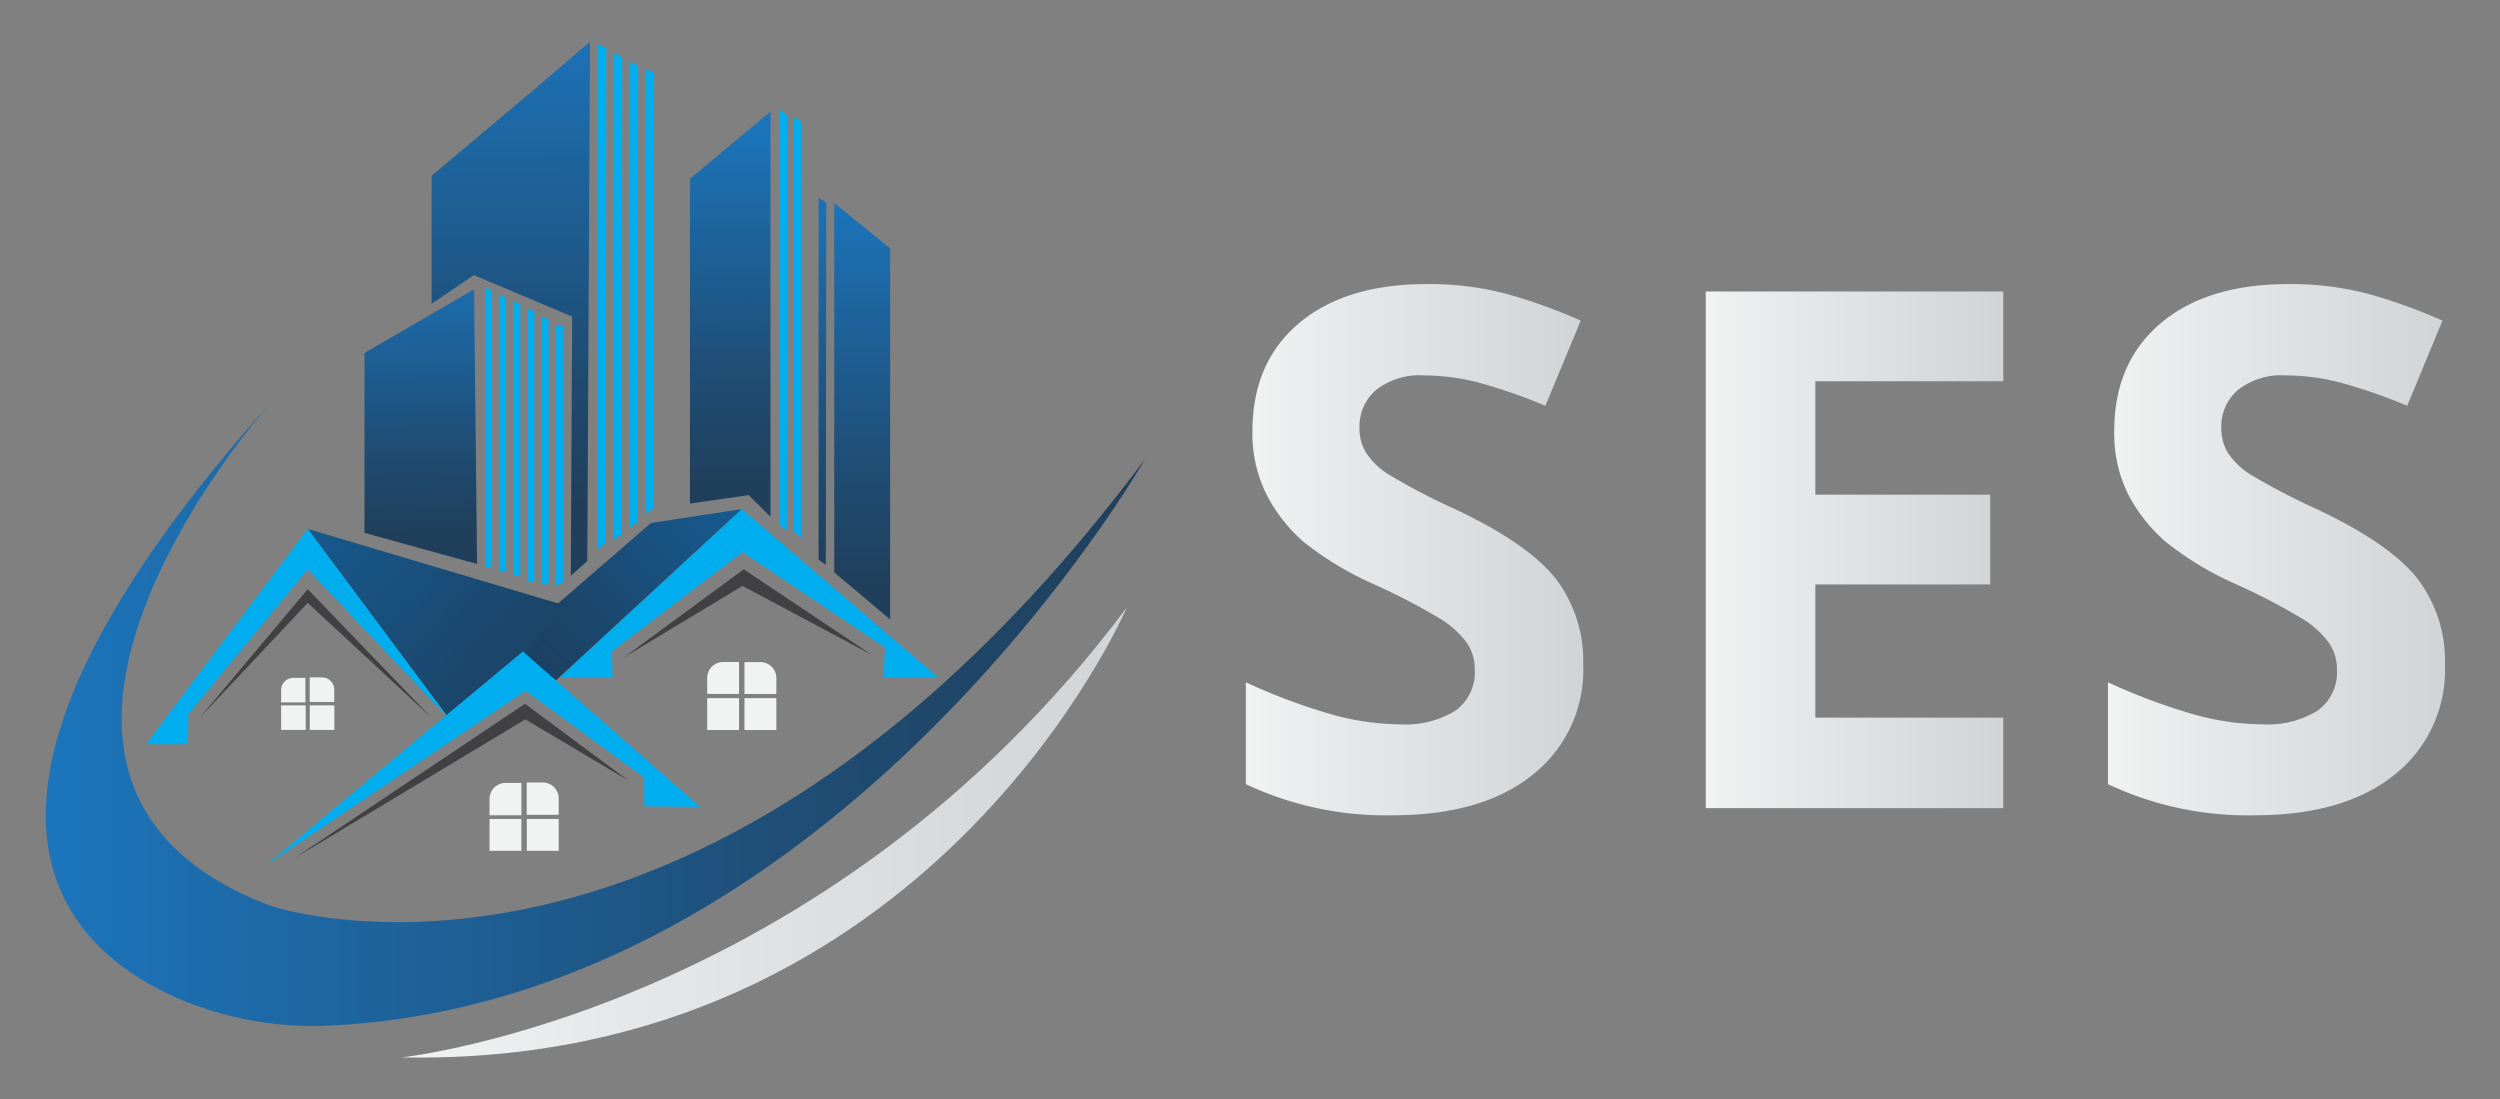 <svg id="Layer_1" data-name="Layer 1" xmlns="http://www.w3.org/2000/svg" xmlns:xlink="http://www.w3.org/1999/xlink" viewBox="0 0 272.91 120">
  <rect x="0" y="0" width="272.91" height="120" fill="#808080" stroke="none"/>
  <defs>
    <style>
      .cls-1 {
        fill: url(#linear-gradient);
      }

      .cls-2 {
        fill: url(#linear-gradient-2);
      }

      .cls-3 {
        fill: #00aeef;
      }

      .cls-4 {
        fill: #414042;
      }

      .cls-5 {
        fill: url(#linear-gradient-3);
      }

      .cls-6 {
        fill: #f1f2f2;
      }

      .cls-7 {
        fill: url(#linear-gradient-4);
      }

      .cls-8 {
        fill: url(#linear-gradient-5);
      }

      .cls-9 {
        fill: url(#linear-gradient-6);
      }

      .cls-10 {
        fill: url(#linear-gradient-7);
      }

      .cls-11 {
        fill: url(#linear-gradient-8);
      }

      .cls-12 {
        fill: url(#linear-gradient-9);
      }

      .cls-13 {
        fill: url(#linear-gradient-10);
      }

      .cls-14 {
        fill: url(#linear-gradient-11);
      }

      .cls-15 {
        fill: url(#linear-gradient-12);
      }
    </style>
    <linearGradient id="linear-gradient" x1="5" y1="77.95" x2="125" y2="77.95" gradientUnits="userSpaceOnUse">
      <stop offset="0" stop-color="#1c75bc"/>
      <stop offset="0.17" stop-color="#1d6baa"/>
      <stop offset="0.73" stop-color="#1f4b71"/>
      <stop offset="1" stop-color="#203f5b"/>
    </linearGradient>
    <linearGradient id="linear-gradient-2" x1="43.87" y1="90.88" x2="122.95" y2="90.88" gradientUnits="userSpaceOnUse">
      <stop offset="0" stop-color="#f1f2f2"/>
      <stop offset="0.28" stop-color="#e7e8e9"/>
      <stop offset="1" stop-color="#d1d3d4"/>
    </linearGradient>
    <linearGradient id="linear-gradient-3" x1="81.8" y1="49.92" x2="52.14" y2="79.44" gradientUnits="userSpaceOnUse">
      <stop offset="0" stop-color="#165f98"/>
      <stop offset="0.63" stop-color="#1b456a"/>
      <stop offset="1" stop-color="#1d3954"/>
    </linearGradient>
    <linearGradient id="linear-gradient-4" x1="30.53" y1="49.66" x2="69.24" y2="85.17" xlink:href="#linear-gradient-3"/>
    <linearGradient id="linear-gradient-5" x1="79.56" y1="13.73" x2="79.85" y2="52.83" xlink:href="#linear-gradient"/>
    <linearGradient id="linear-gradient-6" x1="94.12" y1="21.47" x2="94.12" y2="64.15" xlink:href="#linear-gradient"/>
    <linearGradient id="linear-gradient-7" x1="89.8" y1="19.63" x2="89.71" y2="62.31" xlink:href="#linear-gradient"/>
    <linearGradient id="linear-gradient-8" x1="55.71" y1="2.02" x2="55.9" y2="55.16" xlink:href="#linear-gradient"/>
    <linearGradient id="linear-gradient-9" x1="45.55" y1="27.36" x2="45.94" y2="58.14" xlink:href="#linear-gradient"/>
    <linearGradient id="linear-gradient-10" x1="136.07" y1="60" x2="172.83" y2="60" xlink:href="#linear-gradient-2"/>
    <linearGradient id="linear-gradient-11" x1="186.21" y1="60.02" x2="218.69" y2="60.02" xlink:href="#linear-gradient-2"/>
    <linearGradient id="linear-gradient-12" x1="230.14" y1="60" x2="266.9" y2="60" xlink:href="#linear-gradient-2"/>
  </defs>
  <g>
    <path class="cls-1" d="M29.5,44s-36.48,41,0,54.87c0,0,47,16.2,95.5-48.76,0,0-33.58,58.89-88.62,61.83a37.62,37.62,0,0,1-16.68-2.84C6.49,103.44-9.38,87.58,29.5,44Z"/>
    <path class="cls-2" d="M43.87,115.43S90,110.48,123,66.32C123,66.32,101.59,116.54,43.87,115.43Z"/>
    <polygon class="cls-3" points="96.45 74.01 102.46 74.01 80.97 55.57 60.99 74.01 66.87 74.01 66.8 71.11 81.05 60.27 96.6 70.69 96.45 74.01"/>
    <polygon class="cls-4" points="68.1 71.77 81.19 62.15 95.15 71.48 81.05 63.96 68.1 71.77"/>
    <polygon class="cls-5" points="60.99 65.81 71.06 57.09 80.97 55.57 60.68 74.28 56.82 71.45 60.99 65.81"/>
    <g>
      <path class="cls-6" d="M78.94,72.27h1.74a0,0,0,0,1,0,0v3.48a0,0,0,0,1,0,0H77.2a0,0,0,0,1,0,0V74A1.74,1.74,0,0,1,78.94,72.27Z"/>
      <path class="cls-6" d="M81.27,72.27h3.48a0,0,0,0,1,0,0v3.48a0,0,0,0,1,0,0H83A1.74,1.74,0,0,1,81.27,74V72.27A0,0,0,0,1,81.27,72.27Z" transform="translate(166.02 148.03) rotate(180)"/>
      <rect class="cls-6" x="77.2" y="76.21" width="3.48" height="3.48"/>
      <rect class="cls-6" x="81.27" y="76.21" width="3.48" height="3.48"/>
    </g>
    <polygon class="cls-7" points="33.59 57.74 61.8 66.13 49.94 79.69 33.59 57.74"/>
    <polygon class="cls-3" points="20.5 81.25 15.94 81.25 33.59 57.74 49.07 78.52 33.59 62.15 20.57 77.95 20.5 81.25"/>
    <polygon class="cls-4" points="21.8 78.36 33.59 64.32 47.12 78.36 33.59 65.81 21.8 78.36"/>
    <g>
      <path class="cls-6" d="M32,74h1.34a0,0,0,0,1,0,0v2.68a0,0,0,0,1,0,0H30.69a0,0,0,0,1,0,0V75.32A1.34,1.34,0,0,1,32,74Z"/>
      <path class="cls-6" d="M33.82,74H36.5a0,0,0,0,1,0,0v2.68a0,0,0,0,1,0,0H35.16a1.34,1.34,0,0,1-1.34-1.34V74A0,0,0,0,1,33.82,74Z" transform="translate(70.31 150.63) rotate(180)"/>
      <rect class="cls-6" x="30.69" y="77" width="2.68" height="2.68"/>
      <rect class="cls-6" x="33.82" y="77" width="2.68" height="2.68"/>
    </g>
    <g>
      <polygon class="cls-3" points="29.08 94.43 57.08 71.11 76.4 88.08 70.34 88.03 70.31 84.88 57.37 75.41 29.08 94.43"/>
      <polygon class="cls-4" points="32.18 93.66 57.31 76.83 68.64 85.24 57.35 78.53 32.18 93.66"/>
      <g>
        <path class="cls-6" d="M55.18,85.47h1.74a0,0,0,0,1,0,0V89a0,0,0,0,1,0,0H53.44a0,0,0,0,1,0,0V87.21A1.74,1.74,0,0,1,55.18,85.47Z"/>
        <path class="cls-6" d="M57.51,85.47H61a0,0,0,0,1,0,0V89a0,0,0,0,1,0,0H59.25a1.74,1.74,0,0,1-1.74-1.74V85.47A0,0,0,0,1,57.51,85.47Z" transform="translate(118.5 174.42) rotate(180)"/>
        <rect class="cls-6" x="53.44" y="89.4" width="3.48" height="3.48"/>
        <rect class="cls-6" x="57.51" y="89.4" width="3.48" height="3.48"/>
      </g>
    </g>
    <g>
      <polygon class="cls-8" points="84.11 12.18 84.11 56.41 81.73 54.05 75.32 54.97 75.32 19.51 84.11 12.18"/>
      <polygon class="cls-3" points="85.1 57.27 85.89 57.92 85.94 12.59 85.1 11.96 85.1 57.27"/>
      <polygon class="cls-3" points="86.65 58.05 87.44 58.69 87.49 13.36 86.65 12.73 86.65 58.05"/>
    </g>
    <g>
      <polygon class="cls-9" points="97.17 67.62 91.07 62.48 91.07 22.17 97.17 27.11 97.17 67.62"/>
      <polygon class="cls-10" points="89.36 61.09 90.15 61.66 90.2 22.13 89.36 21.58 89.36 61.09"/>
    </g>
    <g>
      <polygon class="cls-11" points="64.41 4.55 64.11 61.25 62.31 62.85 62.45 36.2 62.46 34.56 51.73 30.03 47.12 33.16 47.12 19.19 58.49 9.61 64.41 4.55"/>
      <polygon class="cls-3" points="66.13 59.28 65.22 59.98 65.22 4.78 66.19 5.28 66.13 59.28"/>
      <polygon class="cls-3" points="67.87 58.32 66.96 59 66.96 5.77 67.93 6.25 67.87 58.32"/>
      <polygon class="cls-3" points="69.61 56.99 68.7 57.64 68.7 6.74 69.67 7.19 69.61 56.99"/>
      <polygon class="cls-3" points="71.35 55.48 70.44 56.09 70.44 7.51 71.41 7.95 71.35 55.48"/>
    </g>
    <g>
      <polygon class="cls-12" points="52.08 61.57 39.79 58.17 39.79 38.53 51.75 31.58 52.08 61.57"/>
      <polygon class="cls-3" points="53.7 61.88 52.96 61.88 52.96 31.38 53.7 31.73 53.7 61.88"/>
      <polygon class="cls-3" points="55.25 62.37 54.51 62.37 54.51 32.15 55.25 32.51 55.25 62.37"/>
      <polygon class="cls-3" points="56.8 62.85 56.06 62.85 56.06 32.89 56.8 33.23 56.8 62.85"/>
      <polygon class="cls-3" points="58.34 63.54 57.61 63.54 57.61 33.66 58.34 34.01 58.34 63.54"/>
      <polygon class="cls-3" points="59.89 63.79 59.16 63.79 59.16 34.56 59.89 34.9 59.89 63.79"/>
      <polygon class="cls-3" points="61.45 63.57 60.62 63.97 60.62 35.57 61.45 35.57 61.45 63.57"/>
    </g>
  </g>
  <g>
    <path class="cls-13" d="M172.83,72.56a14.56,14.56,0,0,1-5.5,12Q161.84,89,152,89a35.82,35.82,0,0,1-16-3.4V74.48a64.63,64.63,0,0,0,9.66,3.59,28.37,28.37,0,0,0,7.23,1,10.3,10.3,0,0,0,6-1.5,5.14,5.14,0,0,0,2.1-4.47,5,5,0,0,0-.92-3,10.39,10.39,0,0,0-2.72-2.48,70.86,70.86,0,0,0-7.31-3.82,34.83,34.83,0,0,1-7.76-4.67A17.4,17.4,0,0,1,138.27,54a14.83,14.83,0,0,1-1.55-6.94q0-7.48,5.08-11.77t14-4.28a33.31,33.31,0,0,1,8.39,1A58.58,58.58,0,0,1,172.56,35l-3.86,9.3a57.58,57.58,0,0,0-7.46-2.58,24,24,0,0,0-5.81-.74,7.67,7.67,0,0,0-5.21,1.59,5.2,5.2,0,0,0-1.81,4.12,5.08,5.08,0,0,0,.73,2.76,8.1,8.1,0,0,0,2.34,2.28,71.19,71.19,0,0,0,7.58,3.95q7.91,3.78,10.84,7.58A14.82,14.82,0,0,1,172.83,72.56Z"/>
    <path class="cls-14" d="M218.69,88.22H186.21V31.82h32.48v9.8H198.17V54h19.09v9.8H198.17V78.34h20.52Z"/>
    <path class="cls-15" d="M266.9,72.56a14.58,14.58,0,0,1-5.49,12Q255.91,89,246.11,89a35.85,35.85,0,0,1-16-3.4V74.48a65.09,65.09,0,0,0,9.67,3.59,28.25,28.25,0,0,0,7.23,1,10.34,10.34,0,0,0,6-1.5,5.14,5.14,0,0,0,2.1-4.47,5,5,0,0,0-.93-3,10.23,10.23,0,0,0-2.72-2.48,68.7,68.7,0,0,0-7.31-3.82,34.73,34.73,0,0,1-7.75-4.67A17.59,17.59,0,0,1,232.34,54a14.83,14.83,0,0,1-1.54-6.94q0-7.48,5.07-11.77t14-4.28a33.25,33.25,0,0,1,8.39,1A57.73,57.73,0,0,1,266.63,35l-3.85,9.3a57.13,57.13,0,0,0-7.47-2.58,23.9,23.9,0,0,0-5.8-.74,7.66,7.66,0,0,0-5.21,1.59,5.2,5.2,0,0,0-1.81,4.12,5.08,5.08,0,0,0,.73,2.76,8.18,8.18,0,0,0,2.33,2.28,73.39,73.39,0,0,0,7.58,3.95q7.92,3.78,10.84,7.58A14.76,14.76,0,0,1,266.9,72.56Z"/>
  </g>
</svg>
